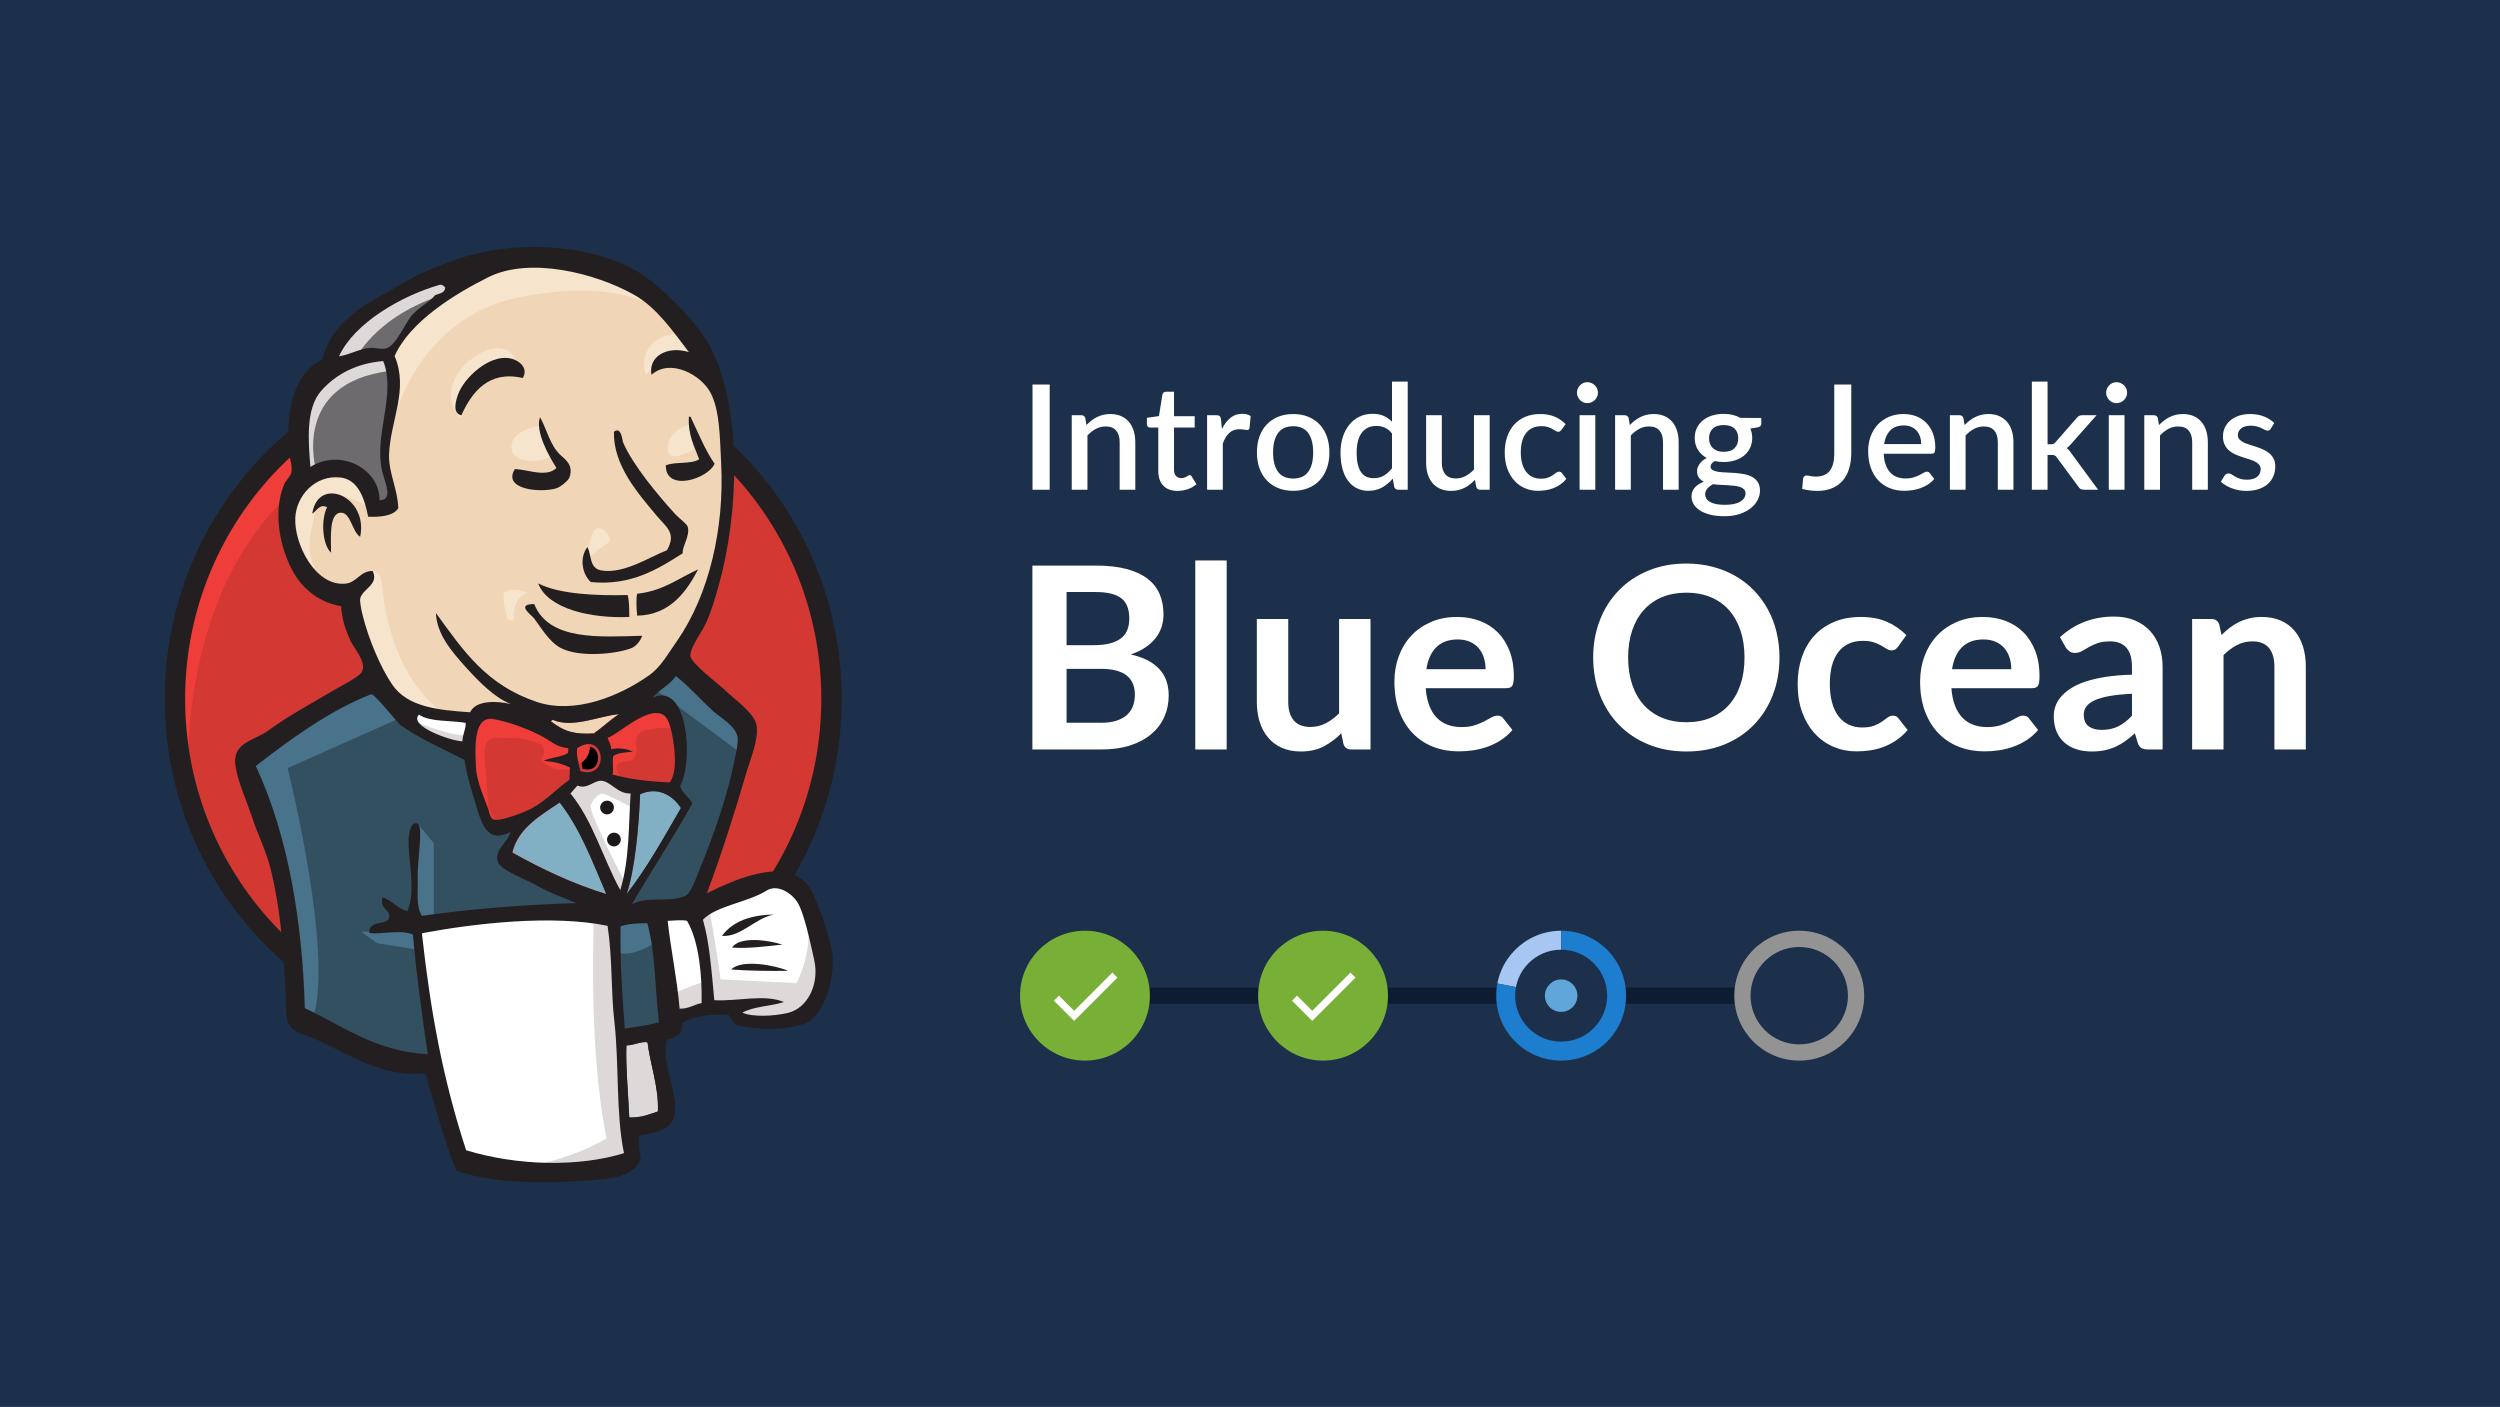 <svg height="520" viewBox="0 0 924 520" width="924" xmlns="http://www.w3.org/2000/svg"><g fill="none" fill-rule="evenodd"><path d="m0 0h924v520h-924z" fill="#1c304b"/><g fill-rule="nonzero" transform="translate(60 91)"><path d="m247.372 166.873c0 68.471-54.33 124.03-121.386 124.03s-121.386-55.559-121.386-124.03c0-68.471 54.33-124.03 121.386-124.03s121.386 55.559 121.386 124.03" fill="#d33833"/><path d="m9.593 197.587s-8.81-129.312 110.52-133.029l-8.321-13.89-64.706 21.715-18.502 21.226-16.152 30.91-9.202 35.996 2.741 24.063" fill="#ef3d3a"/><path d="m42.877 82.263c-21.242 21.813-34.458 51.842-34.458 85.099 0 33.257 13.215 63.287 34.458 85.099 21.34 21.813 50.61 35.214 83.11 35.214 32.5 0 61.77-13.401 83.11-35.214 21.242-21.813 34.458-51.842 34.458-85.099 0-33.257-13.215-63.287-34.458-85.099-21.34-21.715-50.61-35.214-83.11-35.214-32.402 0-61.77 13.401-83.11 35.214zm-5.384 175.383c-22.613-23.084-36.611-55.07-36.611-90.284 0-35.214 13.999-67.199 36.611-90.381 22.613-23.084 53.938-37.463 88.494-37.463 34.556 0 65.881 14.379 88.494 37.463 22.613 23.084 36.611 55.07 36.611 90.381 0 35.214-13.999 67.199-36.611 90.284-22.613 23.182-53.938 37.463-88.494 37.463-34.556 0-65.881-14.281-88.494-37.463z" fill="#231f20"/><path d="m177.086 167.558-18.502 2.739-24.962 2.837-16.152.391-15.761-.489-12.041-3.717-10.67-11.542-8.321-23.574-1.86-5.086-11.062-3.717-6.461-10.662-4.601-15.259 5.09-13.401 12.041-4.206 9.691 4.597 4.601 10.173 5.58-.88 1.86-2.348-1.86-10.662-.489-13.401 2.741-18.487-.098-10.564 8.419-13.499 14.782-10.662 25.843-11.053 28.682 4.206 24.962 17.998 11.551 18.487 7.44 13.401 1.86 33.257-5.58 28.66-10.181 25.432-9.593 13.596" fill="#f0d6b7"/><path d="m161.423 247.473-66.077 2.739v11.053l5.58 38.833-2.741 3.228-46.205-15.748-3.23-5.575-4.601-52.233-10.866-31.301-2.349-7.434 37.003-25.432 11.551-4.597 10.181 12.52 8.81 7.825 10.181 3.228 4.601 1.369 5.58 24.063 4.209 5.086 10.67-3.717-7.44 14.379 40.136 18.976z" fill="#335061"/><path d="m51.785 86.273 12.041-4.206 9.691 4.597 4.601 10.173 5.58-.88 1.37-5.575-2.741-10.662 2.741-25.432-2.349-13.89 8.321-9.684 18.012-14.281-5.09-6.945-25.452 12.52-10.67 8.314-5.971 12.912-9.202 12.52-2.741 14.77z" fill="#6d6b6d"/><path d="m70.776 42.843s6.95-17.118 34.654-25.432c27.703-8.314 1.37-5.967 1.37-5.967l-30.053 11.542-11.551 11.542-5.09 9.195z" fill="#dcd9d8"/><path d="m56.875 83.045s-9.691-32.377 27.312-36.974l-1.37-5.575-25.452 5.967-7.44 24.063 1.86 15.748z" fill="#dcd9d8"/><path d="m71.657 125.986 6.069-5.869s2.741.293 3.23 3.521c.489 3.228 1.86 32.377 21.732 48.027 1.86 1.467-14.782-2.348-14.782-2.348l-14.782-23.084" fill="#f7e4cd"/><path d="m156.725 117.183s1.077-13.988 4.895-12.912c3.818 1.076 3.818 4.891 3.818 4.891s-9.202 5.869-8.712 8.021" fill="#f7e4cd"/><path d="m195.098 65.928s-7.636 1.565-8.321 8.314c-.685 6.749 8.321 1.369 9.691.88" fill="#f7e4cd"/><path d="m139.202 66.417s-10.181 1.369-10.181 7.825c0 6.456 11.551 5.967 14.782 3.228" fill="#f7e4cd"/><path d="m76.356 96.446s-17.523-10.662-19.383-.489c-1.86 10.173-5.971 17.509 2.741 28.171l-5.971-1.858-5.58-14.281-1.86-13.89 10.67-11.053 12.041.88 6.95 5.575z" fill="#f7e4cd"/><path d="m84.676 67.297s7.831-40.691 47.575-48.516c32.696-6.456 49.925 1.369 56.386 8.803 0 0-29.172-34.627-56.875-24.063-27.703 10.662-48.065 30.029-47.575 42.452.783 21.324.489 21.324.489 21.324" fill="#f7e4cd"/><path d="m191.868 32.181s-13.411-.489-13.901 11.542c0 0 0 1.858.881 3.717 0 0 10.67-12.031 17.131-5.575" fill="#f7e4cd"/><path d="m133.231 48.712s-2.349-18.389-18.012-7.727c-10.181 6.945-9.202 16.629-7.44 18.487 1.86 1.858 1.37 5.575 2.741 3.032 1.37-2.543.979-10.858 6.069-13.205 4.992-2.348 13.411-4.891 16.642-.587" fill="#f7e4cd"/><path d="m89.767 173.524-43.464 19.367s18.012 71.601 8.81 93.805l-6.461-2.348-.489-27.29-12.041-51.647-5.09-14.281 45.324-30.518z" fill="#49728b"/><path d="m94.172 213.14 6.167 7.532v27.682h-7.342s-.881-19.367-.881-21.715.881-10.662.881-10.662" fill="#49728b"/><path d="m94.368 252.559-20.851.88 5.971 4.206 14.782 2.348" fill="#49728b"/><path d="m165.535 247.962 17.131-.489 4.209 42.452-17.523 2.348z" fill="#335061"/><path d="m170.136 247.962 25.843-1.369s10.67-26.801 10.67-28.171c0-1.369 9.202-38.833 9.202-38.833l-20.851-21.715-4.209-3.717-11.062 11.053v42.941z" fill="#335061"/><path d="m181.687 244.734-16.152 3.228 2.349 12.912c5.971 2.739 16.152-4.597 16.152-4.597" fill="#49728b"/><path d="m182.176 163.841 32.402 24.063.881-11.053-24.473-22.595z" fill="#49728b"/><path d="m110.422 338.93-9.593-38.833-4.797-28.66-.783-21.226 43.366-2.348h26.92l-2.447 48.516 4.209 37.463-.489 6.945-35.143 2.739z" fill="#fff"/><path d="m159.563 247.473s-2.349 48.027 4.601 82.263c0 0-13.901 8.803-34.164 11.053l38.863-1.369 4.601-2.739-5.58-75.709-1.468-16.237" fill="#dcd9d8"/><path d="m187.56 286.306 18.012-5.086 34.164-1.858 5.09-15.748-9.202-27.29-10.67-1.369-14.782 4.597-14.096 6.945-7.538-1.369-5.874 2.348" fill="#fff"/><path d="m187.267 277.013s12.041-5.575 13.901-5.086l-5.09-25.432 5.971-2.348s4.209 24.063 4.209 26.801c0 0 25.843 1.369 28.193 1.369 0 0 5.58-10.662 4.209-21.715l5.09 14.77.489 8.314-7.44 11.053-8.321 1.858-13.901-.489-4.601-5.967-16.152 2.348-5.09 1.858" fill="#dcd9d8"/><path d="m169.059 244.245-10.181-25.823-10.67-15.259s2.349-6.456 5.58-6.456h10.67l10.181 3.717-.881 17.118z" fill="#fff"/><path d="m171.115 235.442s-12.922-24.943-12.922-28.66c0 0 2.349-5.575 5.58-4.206 3.23 1.369 10.181 5.086 10.181 5.086v-8.803l-15.761-3.228-10.67 1.369 18.012 42.647 3.72.489" fill="#dcd9d8"/><path d="m114.533 174.503-12.824-1.369-12.041-3.717v4.206l5.874 6.456 18.502 8.314" fill="#fff"/><path d="m93.878 175.872s14.292 5.967 18.991 4.597l.489 5.575-12.922-2.739-7.831-5.575z" fill="#dcd9d8"/><path d="m187.56 198.272c-7.831-.196-14.977-1.174-21.145-2.934.392-2.543-.392-4.989.294-6.847 1.762-1.272 4.601-1.272 7.244-1.565-2.252-1.076-5.482-1.565-8.027-.88-.098-1.761-.881-2.837-1.37-4.206 4.405-1.565 14.782-11.836 20.655-8.51 2.839 1.663 4.014 10.858 4.209 15.455.196 3.717-.392 7.434-1.86 9.488" fill="#d33833"/><path d="m187.56 198.272c-7.831-.196-14.977-1.174-21.145-2.934.392-2.543-.392-4.989.294-6.847 1.762-1.272 4.601-1.272 7.244-1.565-2.252-1.076-5.482-1.565-8.027-.88-.098-1.761-.881-2.837-1.37-4.206 4.405-1.565 14.782-11.836 20.655-8.51 2.839 1.663 4.014 10.858 4.209 15.455.196 3.717-.392 7.434-1.86 9.488z" stroke="#d33833" stroke-width="2"/><path d="m150.068 185.458c0 .587 0 1.174-.098 1.761-2.447 1.565-6.363 1.565-9.104 2.934 3.916.196 7.048 1.174 9.789 2.445-.098 1.467-.098 3.032-.196 4.5-4.503 3.032-8.614 7.63-13.901 10.564-2.545 1.369-11.258 4.891-13.901 4.206-1.468-.391-1.664-2.25-2.252-4.01-1.273-3.717-4.209-9.782-4.503-15.455-.294-7.141-1.077-19.172 6.657-17.705 6.265 1.174 13.509 4.01 18.306 6.651 3.035 1.761 4.699 3.717 9.202 4.108" fill="#d33833"/><path d="m150.068 185.458c0 .587 0 1.174-.098 1.761-2.447 1.565-6.363 1.565-9.104 2.934 3.916.196 7.048 1.174 9.789 2.445-.098 1.467-.098 3.032-.196 4.5-4.503 3.032-8.614 7.63-13.901 10.564-2.545 1.369-11.258 4.891-13.901 4.206-1.468-.391-1.664-2.25-2.252-4.01-1.273-3.717-4.209-9.782-4.503-15.455-.294-7.141-1.077-19.172 6.657-17.705 6.265 1.174 13.509 4.01 18.306 6.651 3.035 1.761 4.699 3.717 9.202 4.108z" stroke="#d33833" stroke-width="2"/><path d="m154.473 193.968c-.685-3.913-1.468-4.989-1.175-8.412 10.474-6.945 12.334 11.933 1.175 8.412" fill="#d33833"/><path d="m154.473 193.968c-.685-3.913-1.468-4.989-1.175-8.412 10.474-6.945 12.334 11.933 1.175 8.412z" fill="#000" stroke="#d33833" stroke-width="2"/><path d="m169.548 197.098s-3.23-4.597-.881-5.967c2.349-1.369 4.601 0 5.971-2.348 1.37-2.348 0-3.717.489-6.456.489-2.739 2.741-3.228 5.09-3.717 2.349-.489 8.81-1.369 9.691.88l-2.741-8.314-5.58-1.858-17.523 10.173-.881 5.086v10.173" fill="#ef3d3a"/><path d="m120.994 212.357c-.587-7.238-1.175-14.379-1.762-21.617-.979-10.76 2.545-8.901 11.943-8.901 1.468 0 8.81 1.663 9.3 2.739 2.545 5.184-4.209 4.01 2.937 7.923 5.971 3.228 16.642-1.956 14.194-9.292-1.37-1.663-7.048-.489-9.104-1.565-3.622-1.858-7.244-3.717-10.866-5.575-4.601-2.348-15.173-5.869-20.068-2.543-12.432 8.412.783 29.54 5.188 38.344" fill="#ef3d3a"/><g fill="#231f20"><path d="m133.231 48.712c-12.628-2.934-18.893 5.282-22.711 13.792-3.426-.783-2.056-5.478-1.175-7.825 2.252-6.162 11.355-14.477 18.795-13.303 3.133.391 7.44 3.326 5.09 7.336"/><path d="m194.609 62.993h.587c2.839 5.869 5.286 12.129 8.908 17.411-2.447 5.673-18.208 10.564-18.012.587 3.426-1.467 9.3-.293 12.334-2.25-1.762-4.793-4.209-8.901-3.818-15.748"/><path d="m139.594 63.189c2.741 4.989 3.622 10.173 7.44 13.89 1.762 1.663 5.09 3.717 3.426 8.412-.392 1.076-3.23 3.521-4.895 4.01-5.971 1.761-19.97.391-15.271-7.141 4.992.196 11.649 3.228 15.369-.391-2.839-4.5-7.929-13.499-6.069-18.781"/><path d="m192.357 113.466c-9.006 5.771-19.089 12.129-33.968 10.662-3.133-2.739-4.405-8.901-1.273-12.912 1.566 2.739.587 7.825 5.09 8.608 8.419 1.467 18.208-5.184 24.277-7.434 3.72-6.358-.294-8.608-3.72-12.716-6.95-8.314-16.152-18.683-15.858-31.105 2.839-2.054 3.035 3.13 3.426 4.01 3.622 8.412 12.726 19.27 19.285 26.508 1.664 1.761 4.307 3.521 4.601 4.695.881 3.326-2.252 7.434-1.86 9.684"/><path d="m73.125 107.401c-2.839-1.663-3.524-8.706-6.852-8.901-4.797-.293-3.916 9.195-3.916 14.77-3.23-2.934-3.818-12.129-1.468-16.824-2.741-1.369-3.916 1.467-5.482 2.445 2.056-14.183 20.851-6.554 17.718 8.51"/><path d="m198.035 119.433c-4.209 8.021-10.181 16.824-22.515 17.118-.294-2.543-.489-6.554 0-8.119 9.495-.978 15.369-5.771 22.515-8.999"/><path d="m138.908 124.617c7.831 4.108 22.319 4.597 33.087 4.304.587 2.348.587 5.282.587 8.119-13.803.587-30.053-2.837-33.675-12.423"/><path d="m137.44 132.246c5.482 13.694 24.179 12.129 39.94 11.738-.685 1.761-2.154 3.913-4.111 4.597-5.09 2.054-18.991 3.619-26.039-.098-4.405-2.348-7.342-7.727-9.789-10.858-1.077-1.467-6.95-5.282 0-5.38"/></g><path d="m191.672 207.662c-6.363 10.955-12.53 22.204-20.068 31.79 3.133-9.292 4.503-24.943 4.992-36.876 6.657-3.13 12.334.685 15.075 5.086" fill="#81b0c4"/><path d="m226.032 246.984c-7.146 1.467-12.139 8.412-19.187 7.923 3.916-5.38 10.572-7.727 19.187-7.923" fill="#231f20"/><path d="m229.164 258.135c-5.873.587-12.726 1.565-18.599 1.076 2.839-4.304 13.607-2.739 18.599-1.076" fill="#231f20"/><path d="m231.22 267.818c-6.559.098-14.684 0-20.949-.489 3.72-4.01 16.739-1.467 20.949.489" fill="#231f20"/><path d="m179.338 294.229c.979 8.216 4.209 16.531 3.818 25.53-3.622 1.174-5.678 2.25-10.572 2.25-.294-7.63-1.37-19.367-1.077-26.704 2.349.196 5.874-1.663 7.831-1.076" fill="#dcd9d8"/><path d="m168.765 172.938c-3.328 2.152-6.069 4.793-9.3 7.141-7.048.391-10.866-.489-15.956-4.5.098-.293.587-.196.587-.587 7.538 3.326 17.131-1.369 24.669-2.054" fill="#f0d6b7"/><path d="m129.413 224.095c2.056-8.901 10.181-13.596 17.523-18.487 7.538 9.586 12.139 21.911 17.229 33.844-12.041-3.619-24.277-9.39-34.752-15.357" fill="#81b0c4"/><path d="m171.506 295.402c-.294 7.336.685 18.976 1.077 26.704 4.895 0 6.95-1.076 10.572-2.25.392-8.999-2.839-17.313-3.818-25.53-1.958-.685-5.482 1.174-7.831 1.076zm-75.572-41.474c3.23 29.442 7.831 54.092 16.348 80.209 18.893 5.771 41.604 6.26 58.343 1.076-3.035-14.672-1.762-32.573-3.524-48.321-1.37-11.836-.685-23.671-2.545-35.703-20.264-4.206-48.848-.978-68.622 2.739zm73.419-2.543c-.196 12.618.587 25.139 1.566 37.757 4.895-.685 8.125-1.174 12.628-2.25-1.468-12.129-1.273-25.921-4.307-36.681-3.426.098-6.461 0-9.887 1.174zm24.571-2.054c-2.349-.489-4.992 0-7.146 0 1.077 10.271 3.524 21.617 4.405 32.475 3.426.098 5.286-1.565 8.125-2.054.196-9.488-.783-22.595-5.384-30.421zm37.297 34.04c7.244-1.761 11.747-10.564 9.691-19.661-1.37-6.065-3.72-17.607-6.363-21.519-1.86-2.837-7.048-6.651-11.258-4.01-6.755 4.304-18.599 5.575-23.494 10.76 2.447 8.216 3.23 19.367 4.209 29.736 8.419.489 18.697-2.348 25.746.685-4.895 1.565-11.16 1.565-15.369 3.913 3.524 1.663 11.551 1.369 16.837.098zm-67.154-43.919c-5.09-11.933-9.691-24.258-17.229-33.844-7.342 4.891-15.369 9.586-17.523 18.487 10.572 5.967 22.809 11.738 34.752 15.357zm12.53-36.876c-.489 11.933-1.86 27.584-4.992 36.876 7.538-9.684 13.705-20.835 20.068-31.79-2.741-4.402-8.419-8.216-15.075-5.086zm-14.194-4.989c-2.839-.293-5.286 3.326-9.006 1.761-.881.978-1.664 1.956-2.545 2.934 8.223 9.977 12.041 24.063 18.404 35.703 3.426-11.249 3.035-23.476 3.818-35.703-4.699.196-7.342-4.402-10.67-4.695zm-9.104-12.031c-.294 3.424.489 4.5 1.175 8.412 11.16 3.521 9.3-15.357-1.175-8.412zm-12.432-4.108c-4.797-2.641-12.041-5.478-18.306-6.651-7.733-1.467-6.95 10.564-6.657 17.705.294 5.673 3.23 11.64 4.503 15.455.587 1.761.783 3.619 2.252 4.01 2.643.587 11.453-2.837 13.901-4.206 5.286-2.837 9.398-7.434 13.901-10.564.098-1.467.098-3.032.196-4.5-2.741-1.369-5.776-2.25-9.789-2.445 2.643-1.369 6.657-1.369 9.104-2.934 0-.587 0-1.174.098-1.761-4.503-.489-6.167-2.445-9.202-4.108zm-46.009-8.314c-4.014 4.108 11.258 9.586 16.054 9.879 0-2.543 1.468-4.989 1.175-6.847-5.776-.978-13.313-.293-17.229-3.032zm49.337 1.858c0 .391-.489.293-.587.587 5.188 4.01 9.006 4.891 15.956 4.5 3.133-2.25 5.971-4.989 9.3-7.141-7.636.685-17.229 5.38-24.669 2.054zm45.226 13.694c-.196-4.5-1.37-13.792-4.209-15.455-5.873-3.424-16.25 6.945-20.655 8.51.489 1.369 1.273 2.445 1.37 4.206 2.643-.685 5.776-.196 8.027.88-2.643.293-5.482.293-7.244 1.565-.587 1.858.196 4.304-.294 6.847 6.167 1.761 13.313 2.641 21.145 2.934 1.468-1.956 2.056-5.673 1.86-9.488zm-101.318-11.64c-1.273-.88-9.789-11.933-10.964-11.444-15.369 6.065-29.759 16.531-42.583 26.508 12.236 26.312 17.229 58.494 18.11 89.501 13.999 6.554 26.333 16.042 45.422 17.02-2.252-15.553-4.209-29.54-5.482-44.213-4.797-2.054-11.649.098-16.152-.587 0-5.38 6.852-2.348 7.44-5.967.392-2.739-3.818-2.934-2.447-7.238 3.524 1.272 5.384 4.108 9.104 5.184 3.426-7.434 0-20.639.489-26.899.098-1.174.587-6.456 3.23-5.575 2.349.783-.098 14.183.098 20.052.196 5.478-.685 10.662 1.566 14.085 18.404-2.543 37.101-4.108 57.071-4.695-4.405-1.858-9.593-3.619-15.271-6.847-3.133-1.761-12.824-5.38-13.705-8.314-1.468-4.695 3.72-7.141 4.601-11.151-9.3 5.086-11.062-4.891-13.313-11.836-1.958-6.358-3.133-11.151-3.622-14.77-8.125-4.108-16.739-7.923-23.592-12.814zm93.193-10.173c12.824-6.162 15.173 23.182 10.083 32.67.783 2.837 3.426 3.913 4.503 6.456-7.146 12.814-15.075 24.747-22.417 37.365 5.384-3.424 13.215-.587 19.578-3.13 2.349-.88 4.014-6.26 5.776-10.564 4.895-11.738 9.985-26.606 12.236-37.757.489-2.543 1.958-8.119 1.566-10.368-.587-4.108-6.069-7.141-8.908-9.586-5.188-4.695-8.419-8.706-13.901-13.107-2.056 3.228-6.755 5.38-8.517 8.021zm-122.462-113.564c-6.069 6.749-4.797 19.27-4.111 28.269 11.062-6.945 25.648.587 25.55 12.325 5.286-.098 1.958-6.554.979-10.76-3.133-13.596 5.286-28.269.392-40.691-9.495.783-17.229 4.597-22.809 10.858zm43.66-39.028c-13.803 3.913-31.521 13.988-37.199 26.41 4.405-.685 7.44-2.837 11.747-3.13 1.664-.098 3.818.685 5.678.196 3.72-.978 6.95-9.39 9.789-12.52 2.741-3.032 6.069-4.402 8.321-7.141 1.468-.685 3.622-.685 3.72-2.837-.587-.685-1.273-1.174-2.056-.978zm71.95 3.717c-14.39-8.119-38.667-14.183-53.938-6.554-12.334 6.162-28.976 16.335-34.654 29.149 5.286 12.423-1.566 23.769-2.056 36.387-.196 6.749 3.133 12.52 3.426 19.857-1.86 3.032-7.342 3.326-11.16 3.13-1.273-6.456-3.524-13.694-10.181-14.477-9.398-1.076-16.348 6.749-16.739 14.868-.489 9.586 7.342 25.432 18.502 24.356 4.307-.391 5.384-4.695 10.083-4.695 2.545 5.086-3.916 6.651-4.601 10.271-.196.978.489 4.597.979 6.358 2.056 8.314 6.559 19.172 10.964 25.53 5.678 8.119 16.739 9.292 28.682 10.075 2.154-4.597 9.985-4.206 15.075-3.032-6.167-2.445-11.845-8.314-16.544-13.499-5.384-5.967-10.866-12.325-11.16-20.15 10.279 14.183 18.697 26.606 37.297 32.866 14.096 4.695 30.542-2.152 41.408-9.782 4.503-3.13 7.146-8.216 10.377-12.716 11.943-17.216 17.523-41.669 16.348-65.438-.489-9.782-.489-19.563-3.818-26.117-3.426-6.847-15.075-13.107-21.928-6.847-1.273-6.749 5.678-10.858 13.803-8.412-5.776-7.532-11.845-16.433-20.166-21.128zm26.822 221.161c11.258-5.575 32.206-14.966 39.157 0 2.643 5.575 5.678 14.868 6.95 20.639 1.86 8.021-2.056 25.041-10.377 27.682-7.342 2.348-15.858 2.25-24.669.489-1.077-.88-2.154-2.348-3.035-3.913-6.265-.196-12.236.293-17.131 2.934.489 4.695-2.643 5.38-5.678 6.358-2.154 8.706 4.405 20.052 2.839 27.877-1.077 5.673-8.027 6.554-13.117 7.532-.196 3.13.196 5.771.587 8.412-1.175 4.304-6.363 6.749-11.355 7.336-16.348 1.956-41.115 2.837-56.777-2.837-4.405-10.76-7.831-23.769-11.453-35.996-15.271 1.663-27.703-6.554-39.352-12.031-4.014-1.858-9.593-2.934-11.16-6.162-1.468-3.13-.881-9.097-1.273-14.672-.881-14.379-1.762-28.269-5.482-42.941-1.664-6.651-4.699-12.423-6.755-18.781-1.958-5.869-5.286-13.205-6.167-19.074-1.273-8.706 6.95-9.195 12.139-13.009 8.125-5.869 14.488-9.097 23.298-14.379 2.643-1.565 10.474-5.478 11.355-7.336 1.762-3.619-3.035-8.706-4.307-11.542-2.056-4.5-3.133-8.314-3.426-12.716-7.342-1.174-13.02-5.575-16.348-10.466-5.58-8.216-9.495-23.378-4.601-34.822.392-.88 2.252-2.739 2.545-4.108.587-2.739-1.077-6.358-1.175-9.292-.489-14.966 2.545-27.877 12.628-32.377 4.111-16.335 18.795-21.715 32.598-29.834 5.188-3.032 10.866-4.989 16.739-7.141 21.047-7.727 53.449-6.26 70.971 6.945 7.44 5.575 19.285 17.411 23.494 26.019 11.258 22.595 10.377 60.45 2.545 88.034-1.077 3.717-2.545 9.097-4.699 13.596-1.468 3.13-6.069 9.292-5.58 12.031.587 2.837 10.572 10.368 12.726 12.423 3.818 3.717 11.16 8.608 11.747 13.303.685 4.989-2.154 11.836-3.622 16.629-4.699 16.042-9.398 30.812-14.782 45.191z" fill="#231f20"/><path d="m126.378 128.04c.587-.783 3.916-2.054 8.614.196 0 0-5.58.88-5.09 10.173l-2.349-.489c.098.098-2.349-8.314-1.175-9.879" fill="#f7e4cd"/><path d="m166.905 207.466c0 1.369-1.175 2.543-2.545 2.543-1.37 0-2.545-1.174-2.545-2.543s1.175-2.543 2.545-2.543c1.468 0 2.545 1.174 2.545 2.543" fill="#1d1919"/><path d="m169.45 219.302c0 1.369-1.175 2.543-2.545 2.543-1.37 0-2.545-1.174-2.545-2.543 0-1.369 1.175-2.543 2.545-2.543 1.468 0 2.545 1.076 2.545 2.543" fill="#1d1919"/></g><path d="m387.962 181h-6.345v-38.88h6.345zm13.581-23.895c.594-.612 1.21-1.165 1.849-1.661s1.318-.922 2.038-1.282 1.485-.639 2.295-.837 1.692-.297 2.646-.297c1.512 0 2.839.252 3.982.756s2.106 1.215 2.889 2.133 1.372 2.02 1.768 3.308.594 2.704.594 4.253v17.523h-5.778v-17.523c0-1.854-.427-3.294-1.282-4.32s-2.155-1.539-3.901-1.539c-1.296 0-2.497.297-3.604.891s-2.146 1.404-3.119 2.43v20.061h-5.805v-27.54h3.51c.792 0 1.296.369 1.512 1.107zm33.696 24.327c-2.286 0-4.045-.643-5.279-1.931s-1.849-3.1-1.849-5.441v-16.038h-3.024c-.324 0-.603-.103-.837-.31s-.351-.517-.351-.931v-2.349l4.455-.648 1.269-7.965c.09-.306.243-.553.459-.743s.504-.283.864-.283h2.97v9.045h7.641v4.185h-7.641v15.633c0 .99.243 1.746.729 2.268s1.134.783 1.944.783c.45 0 .837-.058 1.161-.175s.603-.243.837-.378.436-.261.608-.378.337-.175.499-.175c.324 0 .585.18.783.54l1.728 2.835c-.9.792-1.962 1.399-3.186 1.823s-2.484.634-3.78.634zm16.389-22.869c.864-1.746 1.908-3.118 3.132-4.117s2.691-1.498 4.401-1.498c.594 0 1.152.067 1.674.203s.99.337 1.404.608l-.405 4.374c-.072.306-.184.517-.338.634s-.355.175-.608.175c-.27 0-.657-.05-1.161-.148s-1.035-.148-1.593-.148c-.81 0-1.525.117-2.147.351s-1.179.576-1.674 1.026-.931.999-1.31 1.647-.729 1.386-1.053 2.214v17.118h-5.805v-27.54h3.375c.612 0 1.035.112 1.269.338s.396.616.486 1.175zm26.352-5.535c2.034 0 3.874.333 5.521.999s3.051 1.611 4.212 2.835 2.056 2.709 2.687 4.455.945 3.708.945 5.886-.315 4.14-.945 5.886-1.525 3.235-2.687 4.468-2.565 2.182-4.212 2.849-3.487.999-5.521.999c-2.052 0-3.901-.333-5.548-.999s-3.055-1.615-4.226-2.849-2.07-2.722-2.7-4.468-.945-3.708-.945-5.886.315-4.14.945-5.886 1.53-3.231 2.7-4.455 2.578-2.169 4.226-2.835 3.496-.999 5.548-.999zm0 23.841c2.484 0 4.333-.832 5.548-2.498s1.823-4.045 1.823-7.141-.607-5.485-1.823-7.168-3.064-2.525-5.548-2.525c-2.52 0-4.392.841-5.616 2.525s-1.836 4.072-1.836 7.168.612 5.476 1.836 7.141 3.096 2.498 5.616 2.498zm36.504-16.632c-.81-1.044-1.701-1.773-2.673-2.187s-2.025-.621-3.159-.621c-2.268 0-4.041.832-5.319 2.498s-1.917 4.126-1.917 7.385c0 1.692.144 3.136.432 4.333s.702 2.173 1.242 2.929 1.197 1.305 1.971 1.647 1.647.513 2.619.513c1.476 0 2.749-.319 3.821-.959s2.065-1.543 2.983-2.713zm5.805-19.197v39.96h-3.51c-.774 0-1.269-.369-1.485-1.107l-.513-2.997c-1.152 1.35-2.461 2.439-3.929 3.267s-3.172 1.242-5.117 1.242c-1.548 0-2.952-.31-4.212-.931s-2.34-1.525-3.24-2.713-1.597-2.659-2.092-4.415-.743-3.766-.743-6.035c0-2.052.274-3.951.824-5.697s1.336-3.262 2.362-4.55 2.272-2.295 3.74-3.024 3.109-1.093 4.928-1.093c1.62 0 2.997.256 4.131.769s2.151 1.228 3.051 2.147v-14.823zm30.294 12.42v27.54h-3.51c-.774 0-1.269-.369-1.485-1.107l-.432-2.565c-.576.612-1.183 1.17-1.823 1.674s-1.318.936-2.038 1.296-1.489.639-2.308.837-1.696.297-2.632.297c-1.512 0-2.844-.252-3.996-.756s-2.119-1.215-2.902-2.133-1.372-2.02-1.768-3.308-.594-2.704-.594-4.253v-17.523h5.805v17.523c0 1.854.427 3.294 1.282 4.32s2.155 1.539 3.901 1.539c1.278 0 2.47-.292 3.578-.877s2.146-1.39 3.119-2.417v-20.088zm26.541 5.4c-.18.234-.351.414-.513.54s-.396.189-.702.189-.625-.108-.959-.324-.729-.454-1.188-.716-1.012-.499-1.661-.716-1.458-.324-2.43-.324c-1.26 0-2.362.225-3.308.675s-1.737 1.093-2.376 1.931-1.116 1.854-1.431 3.051-.472 2.542-.472 4.037c0 1.548.171 2.925.513 4.131s.832 2.223 1.472 3.051 1.413 1.458 2.322 1.89 1.93.648 3.064.648c1.116 0 2.025-.135 2.727-.405s1.287-.567 1.755-.891.868-.621 1.202-.891.688-.405 1.067-.405c.468 0 .828.18 1.08.54l1.647 2.133c-.666.81-1.404 1.494-2.214 2.052s-1.665 1.012-2.565 1.363-1.836.603-2.808.756-1.953.23-2.943.23c-1.71 0-3.307-.319-4.793-.959s-2.781-1.566-3.888-2.781-1.98-2.7-2.619-4.455-.959-3.757-.959-6.008c0-2.034.288-3.919.864-5.657s1.417-3.235 2.525-4.495 2.479-2.245 4.117-2.957 3.528-1.067 5.67-1.067c1.998 0 3.757.324 5.279.972s2.875 1.566 4.064 2.754zm12.501-5.4v27.54h-5.805v-27.54zm.972-8.316c0 .522-.103 1.017-.31 1.485s-.49.877-.851 1.228-.778.63-1.256.837-.985.31-1.526.31c-.522 0-1.012-.103-1.472-.31s-.859-.486-1.202-.837-.616-.76-.824-1.228-.31-.963-.31-1.485c0-.54.103-1.044.31-1.512s.481-.877.824-1.228.742-.63 1.202-.837.949-.31 1.472-.31c.54 0 1.048.103 1.526.31s.895.486 1.256.837.643.76.851 1.228.31.972.31 1.512zm11.772 11.961c.594-.612 1.21-1.165 1.849-1.661s1.318-.922 2.038-1.282 1.485-.639 2.295-.837 1.692-.297 2.646-.297c1.512 0 2.839.252 3.982.756s2.106 1.215 2.889 2.133 1.372 2.02 1.768 3.308.594 2.704.594 4.253v17.523h-5.778v-17.523c0-1.854-.427-3.294-1.282-4.32s-2.155-1.539-3.901-1.539c-1.296 0-2.497.297-3.604.891s-2.146 1.404-3.119 2.43v20.061h-5.805v-27.54h3.51c.792 0 1.296.369 1.512 1.107zm34.695 9.882c1.8 0 3.15-.459 4.05-1.377.9-.918 1.35-2.115 1.35-3.591 0-1.512-.45-2.709-1.35-3.591-.9-.882-2.25-1.323-4.05-1.323-1.782 0-3.127.441-4.037 1.323s-1.363 2.079-1.363 3.591c0 .72.117 1.386.351 1.998s.576 1.138 1.026 1.579 1.012.783 1.688 1.026 1.453.364 2.336.364zm8.073 15.363c0-.612-.175-1.102-.526-1.472s-.823-.657-1.417-.864-1.287-.36-2.079-.459-1.633-.171-2.525-.216-1.8-.09-2.727-.135-1.822-.13-2.687-.257c-.864.45-1.57.99-2.119 1.62s-.824 1.359-.824 2.187c0 .54.139 1.044.418 1.512s.711.873 1.296 1.215 1.332.612 2.241.81 2.002.297 3.28.297c2.556 0 4.473-.396 5.751-1.188s1.917-1.809 1.917-3.051zm5.832-27.891v2.16c0 .72-.432 1.161-1.296 1.323l-2.754.459c.468 1.044.702 2.205.702 3.483 0 1.35-.265 2.574-.796 3.672s-1.264 2.034-2.2 2.808-2.052 1.368-3.348 1.782-2.7.621-4.212.621c-.576 0-1.138-.032-1.688-.095s-1.084-.148-1.607-.257c-.522.306-.909.63-1.161.972s-.378.693-.378 1.053c0 .594.261 1.035.783 1.323s1.21.495 2.066.621 1.831.207 2.929.243 2.214.099 3.348.189 2.25.238 3.348.446 2.074.549 2.929 1.026 1.543 1.12 2.066 1.931.783 1.863.783 3.159c0 1.188-.297 2.349-.891 3.483s-1.453 2.142-2.579 3.024-2.497 1.588-4.117 2.119-3.465.796-5.535.796c-2.052 0-3.838-.198-5.359-.594s-2.79-.931-3.807-1.607-1.773-1.453-2.268-2.336-.743-1.8-.743-2.754c0-1.296.409-2.403 1.228-3.321s1.93-1.638 3.334-2.16c-.756-.36-1.363-.855-1.823-1.485s-.689-1.458-.689-2.484c0-.81.297-1.656.891-2.538s1.485-1.629 2.673-2.241c-1.368-.756-2.448-1.759-3.24-3.01s-1.188-2.713-1.188-4.388c0-1.368.265-2.601.796-3.699s1.273-2.034 2.228-2.808 2.083-1.368 3.389-1.782 2.731-.621 4.279-.621c2.376 0 4.446.495 6.21 1.485zm33.264 12.879c0 2.178-.265 4.135-.796 5.872s-1.323 3.213-2.376 4.428-2.358 2.151-3.915 2.808-3.361.986-5.413.986c-.936 0-1.863-.058-2.781-.175s-1.872-.301-2.862-.553l.324-3.78c.054-.36.193-.648.418-.864s.553-.324.986-.324c.324 0 .742.067 1.256.203s1.183.203 2.011.203c1.098 0 2.074-.162 2.929-.486s1.575-.832 2.16-1.526 1.026-1.584 1.323-2.673.446-2.407.446-3.955v-25.38h6.291zm25.839-3.213c0-.972-.139-1.876-.418-2.713s-.688-1.566-1.228-2.187-1.21-1.107-2.011-1.458-1.723-.526-2.768-.526c-2.106 0-3.762.603-4.968 1.809s-1.971 2.898-2.295 5.076zm-13.851 3.564c.072 1.566.315 2.92.729 4.064s.967 2.092 1.661 2.849 1.521 1.318 2.484 1.688 2.038.553 3.227.553c1.134 0 2.115-.13 2.943-.392s1.548-.549 2.16-.864 1.134-.603 1.566-.864.828-.392 1.188-.392c.468 0 .828.18 1.08.54l1.647 2.133c-.684.81-1.458 1.494-2.322 2.052s-1.782 1.012-2.754 1.363-1.971.603-2.997.756-2.025.23-2.997.23c-1.908 0-3.676-.319-5.306-.959s-3.042-1.579-4.239-2.821-2.133-2.781-2.808-4.617-1.012-3.951-1.012-6.345c0-1.908.301-3.69.904-5.346s1.467-3.096 2.592-4.32 2.493-2.191 4.104-2.902 3.433-1.067 5.468-1.067c1.692 0 3.258.274 4.698.824s2.682 1.354 3.726 2.417 1.858 2.362 2.443 3.901.877 3.289.877 5.252c0 .9-.099 1.503-.297 1.809s-.558.459-1.08.459zm29.889-10.584c.594-.612 1.21-1.165 1.849-1.661s1.318-.922 2.038-1.282 1.485-.639 2.295-.837 1.692-.297 2.646-.297c1.512 0 2.839.252 3.982.756s2.106 1.215 2.889 2.133 1.372 2.02 1.768 3.308.594 2.704.594 4.253v17.523h-5.778v-17.523c0-1.854-.427-3.294-1.282-4.32s-2.155-1.539-3.901-1.539c-1.296 0-2.497.297-3.604.891s-2.146 1.404-3.119 2.43v20.061h-5.805v-27.54h3.51c.792 0 1.296.369 1.512 1.107zm30.672-16.065v23.166h1.242c.396 0 .72-.054.972-.162s.513-.333.783-.675l7.722-8.829c.27-.36.567-.63.891-.81s.738-.27 1.242-.27h5.265l-9.288 10.476c-.54.702-1.134 1.26-1.782 1.674.36.252.675.535.945.851s.531.67.783 1.067l9.909 13.473h-5.184c-.468 0-.868-.076-1.202-.23s-.625-.436-.877-.851l-7.965-10.8c-.27-.414-.54-.679-.81-.796s-.675-.175-1.215-.175h-1.431v12.852h-5.805v-39.96zm28.431 12.42v27.54h-5.805v-27.54zm.972-8.316c0 .522-.103 1.017-.31 1.485s-.49.877-.851 1.228-.778.63-1.256.837-.985.31-1.526.31c-.522 0-1.012-.103-1.472-.31s-.859-.486-1.202-.837-.616-.76-.824-1.228-.31-.963-.31-1.485c0-.54.103-1.044.31-1.512s.481-.877.824-1.228.742-.63 1.202-.837.949-.31 1.472-.31c.54 0 1.048.103 1.526.31s.895.486 1.256.837.643.76.851 1.228.31.972.31 1.512zm11.772 11.961c.594-.612 1.21-1.165 1.849-1.661s1.318-.922 2.038-1.282 1.485-.639 2.295-.837 1.692-.297 2.646-.297c1.512 0 2.839.252 3.982.756s2.106 1.215 2.889 2.133 1.372 2.02 1.768 3.308.594 2.704.594 4.253v17.523h-5.778v-17.523c0-1.854-.427-3.294-1.282-4.32s-2.155-1.539-3.901-1.539c-1.296 0-2.497.297-3.604.891s-2.146 1.404-3.119 2.43v20.061h-5.805v-27.54h3.51c.792 0 1.296.369 1.512 1.107zm41.31 1.35c-.144.252-.306.432-.486.54s-.405.162-.675.162c-.306 0-.639-.094-.999-.283s-.783-.4-1.269-.634-1.057-.445-1.714-.634-1.426-.283-2.308-.283c-.72 0-1.372.085-1.958.257s-1.08.414-1.485.729-.715.684-.931 1.107-.324.877-.324 1.363c0 .648.198 1.188.594 1.62s.918.805 1.566 1.121 1.386.598 2.214.851 1.674.522 2.538.81 1.71.621 2.538.999 1.566.841 2.214 1.391 1.17 1.215 1.566 1.998.594 1.732.594 2.849c0 1.296-.234 2.493-.702 3.591s-1.152 2.052-2.052 2.862c-.9.81-2.02 1.44-3.361 1.89s-2.875.675-4.604.675c-.954 0-1.876-.085-2.768-.257s-1.737-.405-2.538-.702-1.548-.652-2.241-1.067-1.309-.864-1.849-1.35l1.35-2.214c.162-.27.364-.481.608-.634s.544-.23.904-.23c.378 0 .751.121 1.121.364s.801.508 1.296.796 1.093.553 1.796.796 1.575.364 2.619.364c.864 0 1.611-.103 2.241-.31s1.152-.49 1.566-.851.72-.769.918-1.228.297-.949.297-1.472c0-.702-.198-1.278-.594-1.728s-.922-.837-1.579-1.161-1.404-.612-2.241-.864-1.687-.522-2.551-.81-1.714-.621-2.551-.999-1.584-.859-2.241-1.444-1.183-1.296-1.579-2.133-.594-1.858-.594-3.064c0-1.098.22-2.142.661-3.132s1.089-1.863 1.944-2.619 1.908-1.354 3.159-1.796 2.695-.661 4.333-.661c1.854 0 3.537.297 5.049.891s2.781 1.404 3.807 2.43z" fill="#fff"/><path d="m406.994 267.13c2.35 0 4.324-.282 5.922-.846s2.875-1.316 3.83-2.256 1.645-2.037 2.068-3.29.634-2.585.634-3.995c0-1.473-.235-2.796-.705-3.971s-1.206-2.178-2.209-3.008-2.295-1.465-3.877-1.903-3.486-.658-5.71-.658h-12.737v19.928zm-12.784-48.316v19.646h10.058c4.324 0 7.59-.783 9.8-2.35 2.209-1.567 3.313-4.058 3.313-7.473 0-3.541-1.003-6.063-3.008-7.567s-5.139-2.256-9.4-2.256zm10.763-9.776c4.449 0 8.256.423 11.421 1.269s5.757 2.052 7.779 3.619c2.021 1.567 3.501 3.462 4.441 5.687s1.41 4.731 1.41 7.52c0 1.598-.235 3.125-.705 4.582s-1.198 2.82-2.186 4.089-2.24 2.42-3.76 3.454-3.329 1.911-5.428 2.632c9.337 2.099 14.006 7.144 14.006 15.134 0 2.883-.548 5.546-1.645 7.99s-2.695 4.551-4.794 6.322-4.684 3.157-7.755 4.16-6.58 1.504-10.528 1.504h-25.662v-67.962zm48.41-1.88v69.842h-11.609v-69.842zm53.157 21.62v48.222h-7.097c-1.535 0-2.507-.705-2.914-2.115l-.799-3.854c-1.974 2.005-4.152 3.627-6.533 4.864s-5.186 1.857-8.413 1.857c-2.632 0-4.958-.446-6.979-1.339s-3.721-2.154-5.099-3.784-2.42-3.564-3.126-5.804-1.058-4.708-1.058-7.402v-30.644h11.609v30.644c0 2.945.681 5.225 2.045 6.838s3.407 2.421 6.133 2.421c2.005 0 3.885-.446 5.64-1.339s3.415-2.123 4.982-3.689v-34.874zm42.535 18.565c0-1.504-.211-2.922-.634-4.253s-1.057-2.499-1.903-3.502-1.919-1.794-3.22-2.373-2.812-.87-4.535-.87c-3.353 0-5.992.956-7.92 2.867s-3.157 4.622-3.689 8.131zm-22.137 7.003c.188 2.475.627 4.614 1.316 6.415s1.598 3.29 2.726 4.465 2.467 2.052 4.019 2.632 3.266.87 5.146.87 3.501-.219 4.864-.658 2.554-.924 3.572-1.457 1.911-1.018 2.679-1.457 1.512-.658 2.232-.658c.971 0 1.692.36 2.162 1.081l3.337 4.23c-1.285 1.504-2.726 2.765-4.324 3.784s-3.266 1.833-5.005 2.444-3.509 1.042-5.311 1.292-3.548.376-5.24.376c-3.353 0-6.47-.556-9.353-1.669s-5.389-2.757-7.52-4.935-3.807-4.872-5.029-8.084-1.833-6.932-1.833-11.162c0-3.29.533-6.384 1.598-9.283s2.593-5.421 4.582-7.567 4.418-3.846 7.285-5.099 6.102-1.88 9.706-1.88c3.039 0 5.844.486 8.413 1.457s4.778 2.389 6.627 4.253 3.298 4.152 4.348 6.862 1.575 5.804 1.575 9.283c0 1.755-.188 2.937-.564 3.549s-1.097.916-2.162.916zm130.754-11.327c0 4.982-.822 9.596-2.467 13.841s-3.971 7.919-6.979 11.021-6.627 5.522-10.857 7.261-8.93 2.608-14.1 2.608c-5.139 0-9.823-.869-14.053-2.608s-7.857-4.159-10.88-7.261-5.366-6.776-7.027-11.021-2.491-8.859-2.491-13.841.83-9.596 2.491-13.841 4.003-7.919 7.027-11.021 6.65-5.522 10.88-7.261 8.914-2.608 14.053-2.608c3.447 0 6.69.399 9.729 1.198s5.828 1.927 8.366 3.384 4.817 3.227 6.838 5.311 3.736 4.41 5.146 6.979 2.483 5.358 3.22 8.366 1.105 6.173 1.105 9.494zm-12.925 0c0-3.729-.501-7.073-1.504-10.034s-2.428-5.475-4.277-7.543-4.097-3.65-6.745-4.747-5.632-1.645-8.954-1.645-6.306.548-8.954 1.645-4.904 2.679-6.768 4.747-3.298 4.582-4.301 7.543-1.504 6.306-1.504 10.034.501 7.073 1.504 10.034 2.436 5.468 4.301 7.52 4.12 3.627 6.768 4.723 5.632 1.645 8.954 1.645 6.306-.548 8.954-1.645 4.896-2.671 6.745-4.723 3.274-4.559 4.277-7.52 1.504-6.306 1.504-10.034zm56.776-4.042c-.345.439-.681.783-1.01 1.034s-.807.376-1.433.376c-.595 0-1.175-.18-1.739-.54s-1.238-.768-2.021-1.222-1.715-.862-2.796-1.222-2.42-.54-4.019-.54c-2.037 0-3.823.368-5.358 1.105s-2.812 1.794-3.83 3.172-1.778 3.047-2.28 5.005-.752 4.175-.752 6.651c0 2.569.274 4.857.823 6.862s1.339 3.689 2.373 5.053 2.287 2.397 3.76 3.102 3.133 1.058 4.982 1.058 3.345-.227 4.489-.681 2.107-.956 2.89-1.504 1.465-1.05 2.045-1.504 1.23-.681 1.95-.681c.94 0 1.645.36 2.115 1.081l3.337 4.23c-1.285 1.504-2.679 2.765-4.183 3.784s-3.063 1.833-4.676 2.444-3.274 1.042-4.982 1.292-3.407.376-5.099.376c-2.977 0-5.781-.556-8.413-1.669s-4.935-2.734-6.909-4.864-3.533-4.739-4.676-7.825-1.716-6.603-1.716-10.552c0-3.541.509-6.823 1.528-9.847s2.514-5.64 4.489-7.849 4.418-3.94 7.332-5.194 6.267-1.88 10.058-1.88c3.603 0 6.76.58 9.47 1.739s5.146 2.82 7.309 4.982zm41.83 8.366c0-1.504-.211-2.922-.634-4.253s-1.057-2.499-1.903-3.502-1.919-1.794-3.22-2.373-2.812-.87-4.535-.87c-3.353 0-5.992.956-7.92 2.867s-3.157 4.622-3.689 8.131zm-22.137 7.003c.188 2.475.627 4.614 1.316 6.415s1.598 3.29 2.726 4.465 2.467 2.052 4.019 2.632 3.266.87 5.146.87 3.501-.219 4.864-.658 2.554-.924 3.572-1.457 1.911-1.018 2.679-1.457 1.512-.658 2.232-.658c.971 0 1.692.36 2.162 1.081l3.337 4.23c-1.285 1.504-2.726 2.765-4.324 3.784s-3.266 1.833-5.005 2.444-3.509 1.042-5.311 1.292-3.548.376-5.24.376c-3.353 0-6.47-.556-9.353-1.669s-5.389-2.757-7.52-4.935-3.807-4.872-5.029-8.084-1.833-6.932-1.833-11.162c0-3.29.533-6.384 1.598-9.283s2.593-5.421 4.582-7.567 4.418-3.846 7.285-5.099 6.102-1.88 9.706-1.88c3.039 0 5.844.486 8.413 1.457s4.778 2.389 6.627 4.253 3.298 4.152 4.348 6.862 1.575 5.804 1.575 9.283c0 1.755-.188 2.937-.564 3.549s-1.097.916-2.162.916zm66.74 2.068c-3.353.157-6.173.446-8.46.87s-4.12.963-5.499 1.621-2.366 1.426-2.961 2.303-.893 1.833-.893 2.867c0 2.037.603 3.494 1.81 4.371s2.781 1.316 4.723 1.316c2.381 0 4.441-.431 6.181-1.292s3.439-2.17 5.099-3.925zm-26.602-20.915c5.546-5.076 12.22-7.614 20.022-7.614 2.82 0 5.342.462 7.567 1.387s4.105 2.209 5.64 3.854 2.702 3.611 3.502 5.899 1.198 4.794 1.198 7.52v30.456h-5.264c-1.097 0-1.943-.164-2.538-.493s-1.065-.995-1.41-1.998l-1.034-3.478c-1.222 1.097-2.413 2.06-3.572 2.89s-2.366 1.527-3.619 2.091-2.593.995-4.019 1.292-3.0.447-4.723.447c-2.037 0-3.917-.274-5.64-.823s-3.212-1.371-4.465-2.467-2.225-2.46-2.914-4.089-1.034-3.525-1.034-5.687c0-1.222.204-2.436.611-3.643s1.073-2.358 1.998-3.454 2.123-2.131 3.595-3.102 3.282-1.817 5.428-2.538 4.645-1.308 7.497-1.762 6.11-.729 9.776-.823v-2.82c0-3.227-.689-5.616-2.068-7.168s-3.368-2.326-5.969-2.326c-1.88 0-3.439.219-4.676.658s-2.326.932-3.267 1.48-1.794 1.042-2.562 1.48-1.621.658-2.562.658c-.815 0-1.504-.211-2.068-.634s-1.018-.916-1.363-1.48zm59.69-.799c.971-.971 1.997-1.872 3.079-2.703s2.225-1.535 3.431-2.115 2.499-1.034 3.877-1.363 2.883-.493 4.512-.493c2.632 0 4.966.446 7.003 1.339s3.736 2.146 5.099 3.76 2.397 3.541 3.102 5.781 1.058 4.708 1.058 7.402v30.691h-11.609v-30.691c0-2.945-.674-5.225-2.021-6.838s-3.4-2.421-6.157-2.421c-2.005 0-3.885.454-5.64 1.363s-3.415 2.146-4.982 3.713v34.874h-11.609v-48.222h7.097c1.504 0 2.491.705 2.961 2.115z" fill="#fff"/><path d="m400 368h154.581" stroke="#0d1c30" stroke-linecap="square" stroke-width="6"/><path d="m601 368h41.012" stroke="#0d1c30" stroke-linecap="square" stroke-width="6"/><path d="m24 6c-9.934 0-18 8.066-18 18s8.066 18 18 18 18-8.066 18-18-8.066-18-18-18zm0-6c13.248 0 24 10.752 24 24s-10.752 24-24 24-24-10.752-24-24 10.752-24 24-24z" fill="#949393" fill-rule="nonzero" transform="translate(641 344)"/><g transform="translate(377 344)"><path d="m0 0h48v48h-48z"/><path d="m0 24c0 13.248 10.752 24 24 24s24-10.752 24-24-10.752-24-24-24-24 10.752-24 24z" fill="#78af37"/><path d="m20 29.6-5.6-5.6-1.867 1.867 7.467 7.467 16-16-1.867-1.867z" fill="#fff"/></g><g transform="translate(465 344)"><path d="m0 0h48v48h-48z"/><path d="m0 24c0 13.248 10.752 24 24 24s24-10.752 24-24-10.752-24-24-24-24 10.752-24 24z" fill="#78af37"/><path d="m20 29.6-5.6-5.6-1.867 1.867 7.467 7.467 16-16-1.867-1.867z" fill="#fff"/></g><g transform="translate(553 344)"><path d="m24 48c-13.255 0-24-10.745-24-24s10.745-24 24-24 24 10.745 24 24-10.745 24-24 24zm0-7c9.389 0 17-7.611 17-17s-7.611-17-17-17-17 7.611-17 17 7.611 17 17 17zm-23.574-21.497c-1.896 9.941 2.647 20.003 11.358 25.155 8.711 5.152 19.717 4.285 27.515-2.165s10.711-17.1 7.283-26.622c-3.428-9.522-12.461-15.87-22.581-15.87v7c7.169 0 13.567 4.497 15.995 11.241 2.428 6.745.365 14.288-5.159 18.857-5.523 4.569-13.32 5.183-19.49 1.534-6.17-3.649-9.388-10.777-8.045-17.818z" fill="#a7c7f2" fill-rule="nonzero"/><circle cx="24" cy="24" fill="#60a6d9" r="6"/><path d="m.426 19.503c-1.896 9.941 2.647 20.003 11.358 25.155 8.711 5.152 19.717 4.285 27.515-2.165s10.711-17.1 7.283-26.622c-3.428-9.522-12.461-15.87-22.581-15.87v7c7.169 0 13.567 4.497 15.995 11.241 2.428 6.745.365 14.288-5.159 18.857-5.523 4.569-13.32 5.183-19.49 1.534-6.17-3.649-9.388-10.777-8.045-17.818z" fill="#1d7dcf" fill-rule="nonzero"/></g></g></svg>